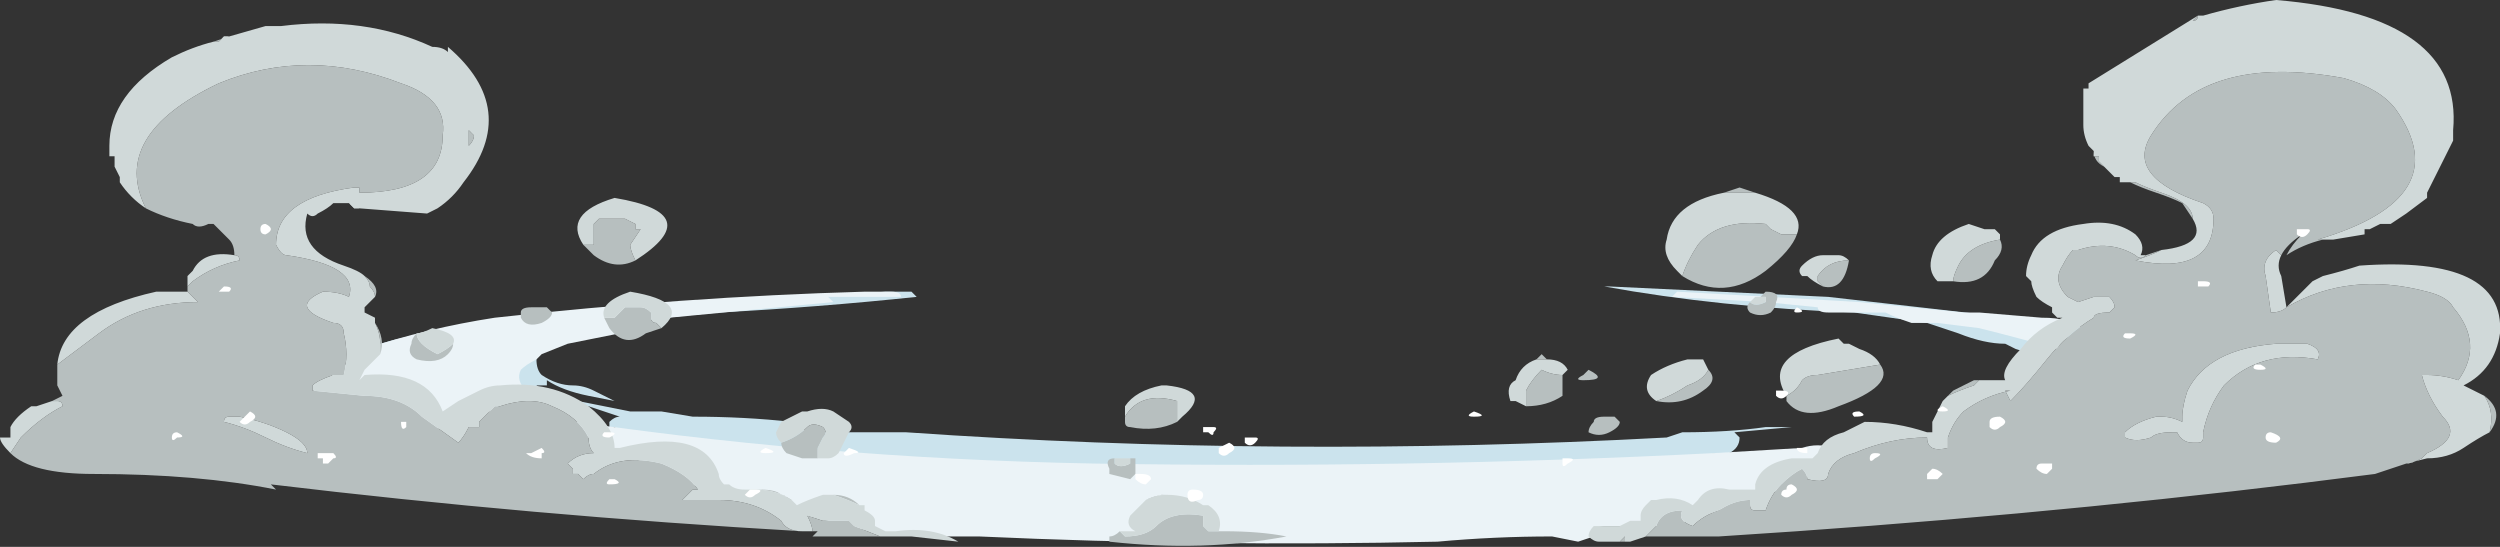 <?xml version="1.0" encoding="UTF-8" standalone="no"?>
<svg xmlns:ffdec="https://www.free-decompiler.com/flash" xmlns:xlink="http://www.w3.org/1999/xlink" ffdec:objectType="shape" height="5.25px" width="24.0px" xmlns="http://www.w3.org/2000/svg">
  <rect width="100%" height="100%" fill="#333333" stroke="none"/>
  <g transform="matrix(1.0, 0.0, 0.0, 1.0, 12.3, 4.35)">
    <path d="M3.7 -0.15 L3.85 -0.2 Q4.3 -0.2 4.65 -0.25 L4.9 -0.25 4.35 -0.2 4.4 -0.15 Q4.4 -0.05 4.3 0.0 4.1 0.0 3.85 0.05 L2.9 0.5 -0.55 0.65 -0.95 0.65 Q-1.45 0.65 -1.95 0.65 L-5.5 -0.05 -5.95 -0.1 -6.25 -0.1 -6.4 -0.25 -6.45 -0.25 -6.45 -0.3 Q-6.4 -0.35 -6.35 -0.35 L-6.65 -0.45 Q-6.8 -0.45 -6.75 -0.5 -6.5 -0.45 -6.25 -0.4 L-5.95 -0.4 -5.65 -0.35 Q-5.15 -0.35 -4.7 -0.3 L-4.55 -0.2 -3.6 -0.2 Q0.0 0.05 3.7 -0.15 M3.15 -1.6 Q4.2 -1.55 5.25 -1.5 L7.45 -1.25 Q7.6 -1.25 7.7 -1.2 L7.45 -1.05 Q7.35 -0.9 7.05 -1.0 L6.95 -1.05 Q6.75 -1.05 6.5 -1.15 L6.2 -1.25 Q5.85 -1.3 5.5 -1.35 4.2 -1.4 3.1 -1.6 L3.15 -1.6 M-7.15 -0.95 L-7.15 -0.9 Q-7.15 -0.8 -7.1 -0.75 -6.95 -0.65 -6.8 -0.65 -6.7 -0.65 -6.6 -0.6 L-6.4 -0.5 -6.65 -0.55 Q-6.9 -0.6 -7.05 -0.7 L-7.05 -0.65 -7.15 -0.65 -7.1 -0.6 -7.65 -0.6 Q-7.7 -0.6 -7.8 -0.65 L-8.65 -0.95 -8.65 -1.05 Q-8.15 -1.2 -7.6 -1.2 L-6.4 -1.3 -5.8 -1.4 -3.8 -1.55 -3.55 -1.55 -3.5 -1.5 Q-4.45 -1.4 -5.4 -1.35 -6.0 -1.3 -6.6 -1.2 L-7.15 -0.95" fill="#cbe3ed" fill-rule="evenodd" stroke="none"/>
    <path d="M3.6 -1.5 L3.75 -1.5 3.8 -1.55 Q4.7 -1.5 5.55 -1.45 L6.55 -1.35 6.7 -1.35 7.3 -1.3 Q7.6 -1.3 7.55 -1.2 L7.45 -1.0 Q7.1 -1.1 6.7 -1.2 L6.3 -1.25 6.05 -1.25 Q5.9 -1.3 5.8 -1.35 L5.25 -1.35 Q5.15 -1.35 5.15 -1.4 L4.65 -1.45 3.75 -1.5 3.6 -1.5 M5.3 -0.05 L5.25 0.1 4.95 0.3 3.75 0.7 Q3.4 0.7 3.05 0.7 L3.3 0.75 Q3.15 0.8 3.0 0.8 L2.85 0.85 2.6 0.8 Q2.05 0.8 1.5 0.85 -0.7 0.9 -2.9 0.8 L-3.45 0.8 -3.95 0.75 -5.55 0.35 -7.1 -0.35 Q-4.5 0.05 -1.8 0.1 1.2 0.15 4.15 0.0 L5.0 -0.05 Q5.15 -0.1 5.3 -0.05 M1.75 0.55 L1.75 0.55 M-9.35 -0.55 L-8.8 -1.0 Q-8.2 -1.2 -7.55 -1.3 -5.75 -1.5 -4.0 -1.55 L-3.75 -1.55 Q-3.65 -1.55 -3.65 -1.5 L-4.35 -1.5 -4.3 -1.45 -6.4 -1.25 -6.35 -1.15 Q-6.6 -1.1 -6.85 -1.05 L-7.1 -0.95 -7.15 -0.9 Q-7.25 -0.85 -7.3 -0.8 -7.35 -0.7 -7.25 -0.6 L-7.95 -0.2 -9.35 -0.55" fill="#ebf3f7" fill-rule="evenodd" stroke="none"/>
    <path d="M8.8 -4.2 L8.85 -4.2 8.8 -4.2 Q8.8 -4.15 8.75 -4.15 L8.8 -4.2 8.8 -4.2 M11.0 -2.5 L11.0 -2.45 11.0 -2.5 M10.05 -2.05 L10.0 -2.05 Q9.8 -2.0 9.65 -1.9 9.7 -2.0 9.8 -2.1 9.65 -2.0 9.6 -1.9 L9.55 -1.95 Q9.4 -1.85 9.45 -1.7 L9.5 -1.35 Q9.6 -1.35 9.65 -1.4 10.25 -1.75 11.0 -1.55 11.2 -1.5 11.25 -1.4 11.55 -1.05 11.3 -0.7 11.15 -0.75 11.0 -0.75 L10.95 -0.75 Q11.0 -0.55 11.15 -0.35 11.35 -0.15 11.0 0.0 L10.95 0.05 Q10.85 0.1 10.8 0.1 L10.5 0.2 Q7.8 0.55 4.95 0.75 L4.2 0.8 Q4.0 0.8 3.7 0.8 L3.5 0.8 3.6 0.7 Q3.65 0.55 3.85 0.55 3.8 0.65 3.95 0.7 4.05 0.6 4.2 0.55 4.35 0.45 4.5 0.45 L4.5 0.5 Q4.5 0.55 4.55 0.55 L4.65 0.55 Q4.7 0.4 4.8 0.3 4.9 0.2 5.0 0.15 5.05 0.2 5.05 0.25 5.25 0.3 5.25 0.2 5.3 0.05 5.5 0.0 5.85 -0.15 6.2 -0.15 6.2 0.0 6.4 -0.05 6.4 -0.1 6.4 -0.15 6.45 -0.3 6.55 -0.4 6.75 -0.55 7.0 -0.6 L6.95 -0.6 7.0 -0.5 Q7.15 -0.65 7.35 -0.9 7.55 -1.15 7.8 -1.3 7.8 -1.35 7.95 -1.35 L8.0 -1.4 Q8.0 -1.45 7.95 -1.5 7.9 -1.5 7.8 -1.5 L7.65 -1.45 7.55 -1.5 Q7.4 -1.65 7.5 -1.8 7.55 -1.9 7.6 -1.95 L7.65 -1.95 Q7.95 -2.05 8.2 -1.9 8.25 -1.85 8.3 -1.9 L8.3 -1.9 8.45 -1.95 Q8.35 -1.9 8.2 -1.85 8.95 -1.7 8.95 -2.25 8.95 -2.35 8.85 -2.4 8.1 -2.65 8.35 -3.05 8.85 -3.85 10.2 -3.6 10.55 -3.5 10.7 -3.3 11.3 -2.45 9.95 -2.05 L10.05 -2.05 M11.55 -0.55 Q11.75 -0.4 11.6 -0.2 11.65 -0.4 11.55 -0.55 M3.35 0.85 L3.15 0.85 3.25 0.85 3.3 0.8 3.3 0.85 3.35 0.85 M6.35 -0.5 L6.45 -0.6 Q6.55 -0.65 6.65 -0.7 6.8 -0.7 6.9 -0.7 L6.7 -0.7 6.65 -0.65 Q6.5 -0.6 6.4 -0.55 L6.35 -0.5 M7.45 -1.3 L7.4 -1.35 7.4 -1.35 7.45 -1.3 M8.75 -2.25 L8.65 -2.4 Q8.55 -2.45 8.4 -2.5 8.25 -2.55 8.15 -2.6 L8.2 -2.6 Q8.3 -2.55 8.45 -2.5 8.75 -2.4 8.75 -2.25 M7.9 -2.75 Q7.8 -2.8 7.8 -2.9 L7.8 -2.85 7.85 -2.85 7.85 -2.8 7.9 -2.75 M4.55 -2.5 L4.25 -2.5 4.4 -2.55 4.55 -2.5 M3.85 -1.7 Q3.9 -1.85 4.0 -2.0 4.2 -2.25 4.65 -2.2 L4.7 -2.15 4.8 -2.1 Q4.85 -2.1 4.95 -2.1 4.9 -1.95 4.65 -1.75 4.25 -1.45 3.85 -1.7 M2.45 -0.9 L2.5 -0.95 2.55 -0.9 2.45 -0.9 M2.75 -0.8 L2.7 -0.75 Q2.7 -0.6 2.7 -0.55 2.55 -0.45 2.35 -0.45 2.35 -0.55 2.35 -0.6 2.4 -0.7 2.5 -0.8 2.6 -0.75 2.7 -0.75 L2.75 -0.8 M4.5 -1.45 Q4.55 -1.4 4.65 -1.45 L4.65 -1.5 4.6 -1.5 4.65 -1.55 Q4.8 -1.55 4.75 -1.45 4.75 -1.4 4.7 -1.35 4.6 -1.3 4.5 -1.35 4.45 -1.4 4.5 -1.45 M2.95 -0.8 Q3.15 -0.7 2.9 -0.7 2.8 -0.7 2.9 -0.75 L2.95 -0.8 M3.0 -0.3 Q3.0 -0.35 3.1 -0.35 L3.2 -0.35 3.25 -0.3 Q3.25 -0.25 3.15 -0.2 3.05 -0.15 2.95 -0.2 2.95 -0.25 3.0 -0.3 M4.1 -0.8 Q4.2 -0.7 4.05 -0.6 3.85 -0.45 3.6 -0.5 3.75 -0.55 3.9 -0.65 4.05 -0.7 4.1 -0.8 M5.45 -1.85 Q5.4 -1.55 5.2 -1.6 L5.15 -1.65 5.15 -1.7 Q5.25 -1.85 5.45 -1.85 M6.45 -1.65 Q6.45 -1.7 6.5 -1.8 6.6 -2.0 6.9 -2.05 6.95 -1.95 6.85 -1.85 6.75 -1.6 6.45 -1.65 M5.75 -0.85 Q5.9 -0.65 5.35 -0.45 5.0 -0.3 4.85 -0.5 L4.85 -0.55 Q4.95 -0.6 5.0 -0.7 5.05 -0.75 5.15 -0.75 L5.75 -0.85 M8.65 -0.3 Q8.55 -0.35 8.45 -0.35 L8.4 -0.35 Q8.2 -0.3 8.1 -0.2 L8.1 -0.15 Q8.2 -0.1 8.35 -0.15 8.4 -0.2 8.55 -0.2 L8.6 -0.2 Q8.65 -0.1 8.75 -0.1 L8.8 -0.1 Q8.85 -0.1 8.85 -0.15 L8.85 -0.2 Q8.9 -0.45 9.05 -0.65 9.4 -1.0 9.95 -0.9 10.0 -1.0 9.85 -1.05 9.7 -1.05 9.55 -1.05 8.9 -1.0 8.7 -0.6 8.65 -0.45 8.65 -0.35 L8.65 -0.3 M10.95 -3.35 L10.95 -3.35 M-10.25 -3.95 L-10.1 -4.0 -10.15 -4.0 -10.2 -3.95 -10.25 -3.95 M-8.85 -2.35 L-8.95 -2.4 -8.9 -2.35 -8.85 -2.35 M-8.8 -1.7 Q-8.65 -1.6 -8.7 -1.5 -8.7 -1.55 -8.75 -1.6 -8.75 -1.65 -8.8 -1.7 M-8.7 -1.25 Q-8.6 -1.1 -8.65 -0.95 L-8.65 -1.05 Q-8.65 -1.15 -8.7 -1.25 M-5.35 0.3 L-5.3 0.3 -5.35 0.3 M-5.05 0.35 L-5.0 0.35 Q-4.85 0.35 -4.8 0.4 -4.75 0.4 -4.75 0.45 L-4.7 0.45 Q-4.85 0.35 -5.05 0.35 M-4.3 0.4 Q-4.15 0.4 -4.05 0.5 -4.15 0.45 -4.3 0.4 M-3.85 0.8 Q-4.15 0.8 -4.4 0.8 L-4.5 0.8 -4.45 0.75 -4.5 0.75 Q-4.5 0.7 -4.55 0.6 L-4.4 0.65 -4.15 0.65 -4.1 0.7 -3.85 0.8 M-4.6 0.75 Q-7.2 0.6 -9.7 0.3 L-9.65 0.35 Q-10.4 0.2 -11.4 0.2 -12.0 0.2 -12.2 0.0 L-12.1 -0.15 Q-11.9 -0.35 -11.7 -0.45 -11.7 -0.5 -11.75 -0.5 L-11.8 -0.5 -11.7 -0.55 -11.75 -0.65 -11.75 -0.85 Q-11.55 -1.0 -11.35 -1.15 -10.95 -1.45 -10.4 -1.45 -10.45 -1.5 -10.5 -1.55 L-10.5 -1.6 -10.45 -1.65 Q-10.25 -1.8 -10.0 -1.85 -10.0 -1.9 -10.05 -1.9 -10.05 -2.0 -10.1 -2.05 -10.2 -2.15 -10.25 -2.2 L-10.3 -2.2 Q-10.4 -2.15 -10.45 -2.2 -10.7 -2.25 -10.9 -2.35 -11.25 -3.05 -10.2 -3.55 -9.35 -3.9 -8.45 -3.55 -8.0 -3.4 -8.05 -3.05 -8.05 -2.5 -8.85 -2.5 L-8.85 -2.55 -8.9 -2.55 Q-9.65 -2.45 -9.65 -2.0 -9.6 -1.9 -9.55 -1.9 -8.85 -1.8 -8.95 -1.5 -9.05 -1.55 -9.2 -1.55 -9.55 -1.4 -9.1 -1.25 -9.0 -1.25 -9.0 -1.15 -8.95 -0.95 -9.0 -0.75 L-9.1 -0.75 Q-9.25 -0.7 -9.3 -0.65 L-9.3 -0.6 -8.8 -0.55 Q-8.45 -0.55 -8.25 -0.35 L-7.9 -0.1 Q-7.85 -0.15 -7.8 -0.25 L-7.7 -0.25 -7.7 -0.3 -7.55 -0.45 -7.5 -0.45 Q-7.2 -0.55 -7.0 -0.45 -6.75 -0.35 -6.65 -0.15 -6.65 -0.05 -6.6 0.0 -6.75 0.0 -6.85 0.1 L-6.8 0.15 -6.8 0.2 -6.75 0.2 -6.7 0.25 Q-6.65 0.2 -6.6 0.2 -6.35 0.0 -5.95 0.1 -5.7 0.2 -5.6 0.35 L-5.65 0.35 -5.75 0.45 -5.4 0.45 Q-5.05 0.45 -4.8 0.65 -4.75 0.75 -4.6 0.75 M-6.7 -2.0 L-6.6 -2.0 Q-6.6 -2.05 -6.6 -2.1 -6.6 -2.15 -6.6 -2.2 L-6.55 -2.25 -6.3 -2.25 -6.2 -2.2 -6.2 -2.15 -6.15 -2.15 -6.25 -2.0 Q-6.25 -1.95 -6.2 -1.85 -6.4 -1.75 -6.6 -1.9 -6.65 -1.95 -6.7 -2.0 M-10.0 -0.35 L-10.1 -0.35 Q-10.15 -0.35 -10.15 -0.3 -9.95 -0.25 -9.75 -0.15 -9.55 -0.05 -9.35 0.0 -9.35 -0.1 -9.55 -0.2 -9.75 -0.3 -10.0 -0.35 M-7.8 -3.1 L-7.75 -3.05 Q-7.75 -3.0 -7.8 -2.95 L-7.8 -3.1 M-7.95 -1.05 Q-7.95 -1.0 -8.0 -0.95 -8.1 -0.85 -8.3 -0.9 -8.4 -0.95 -8.35 -1.05 -8.35 -1.1 -8.3 -1.15 -8.3 -1.1 -8.25 -1.05 -8.2 -1.0 -8.1 -0.95 -8.0 -1.0 -7.95 -1.05 M-7.2 -1.4 L-7.05 -1.4 -7.0 -1.35 Q-7.0 -1.3 -7.1 -1.25 -7.25 -1.2 -7.3 -1.3 L-7.3 -1.35 Q-7.3 -1.4 -7.2 -1.4 M-6.5 -1.3 L-6.4 -1.3 -6.3 -1.4 -6.15 -1.4 Q-6.1 -1.4 -6.05 -1.35 L-6.05 -1.3 Q-6.05 -1.25 -6.0 -1.25 L-5.95 -1.2 -6.1 -1.15 Q-6.3 -1.0 -6.45 -1.2 L-6.5 -1.3 M-4.45 0.05 L-4.6 0.05 -4.75 0.0 Q-4.8 -0.05 -4.8 -0.1 -4.65 -0.15 -4.55 -0.25 -4.5 -0.3 -4.4 -0.25 -4.35 -0.2 -4.4 -0.15 L-4.45 -0.05 -4.45 0.05 M-1.5 -0.3 L-1.5 -0.35 Q-1.35 -0.6 -1.0 -0.5 L-1.0 -0.3 Q-1.2 -0.2 -1.45 -0.25 -1.5 -0.25 -1.5 -0.3 M-0.55 0.75 Q-0.2 0.75 0.05 0.8 -0.75 0.95 -1.65 0.85 L-1.65 0.8 Q-1.6 0.8 -1.55 0.75 L-1.5 0.8 Q-1.3 0.8 -1.2 0.7 -1.05 0.55 -0.75 0.6 L-0.75 0.7 -0.7 0.75 -0.55 0.75 M-1.3 0.45 L-1.15 0.4 -1.1 0.4 Q-1.2 0.4 -1.3 0.45 M-1.5 0.05 Q-1.45 0.05 -1.4 0.05 L-1.4 0.2 -1.45 0.25 -1.65 0.2 -1.65 0.15 Q-1.7 0.05 -1.6 0.05 L-1.6 0.1 Q-1.55 0.15 -1.45 0.1 L-1.45 0.05 -1.5 0.05" fill="#b7bfbf" fill-rule="evenodd" stroke="none"/>
    <path d="M8.8 -4.2 L8.8 -4.2 8.75 -4.15 Q8.8 -4.15 8.8 -4.2 L8.85 -4.2 Q9.2 -4.3 9.55 -4.35 11.35 -4.2 11.25 -3.1 L11.25 -3.0 11.0 -2.5 11.0 -2.45 10.8 -2.3 10.65 -2.2 10.55 -2.2 10.45 -2.15 10.4 -2.15 10.4 -2.1 10.1 -2.05 10.05 -2.05 9.95 -2.05 Q11.3 -2.45 10.7 -3.3 10.55 -3.5 10.2 -3.6 8.85 -3.85 8.35 -3.05 8.1 -2.65 8.85 -2.4 8.95 -2.35 8.95 -2.25 8.95 -1.7 8.2 -1.85 8.35 -1.9 8.45 -1.95 8.9 -2.0 8.75 -2.25 8.75 -2.4 8.45 -2.5 8.3 -2.55 8.2 -2.6 L8.15 -2.6 8.05 -2.6 8.05 -2.65 8.0 -2.65 7.9 -2.75 7.85 -2.8 7.85 -2.85 7.8 -2.85 7.8 -2.9 7.75 -2.95 Q7.7 -3.05 7.7 -3.15 7.7 -3.25 7.7 -3.35 L7.7 -3.5 7.75 -3.5 7.75 -3.55 8.8 -4.2 M9.6 -1.9 Q9.55 -1.8 9.6 -1.7 L9.65 -1.4 9.9 -1.65 10.0 -1.7 Q10.2 -1.75 10.35 -1.8 11.75 -1.9 11.7 -1.15 11.65 -0.8 11.35 -0.65 L11.55 -0.55 Q11.65 -0.4 11.6 -0.2 11.5 -0.15 11.35 -0.05 11.2 0.05 11.0 0.05 L10.8 0.1 Q10.85 0.1 10.95 0.05 L11.0 0.0 Q11.35 -0.15 11.15 -0.35 11.0 -0.55 10.95 -0.75 L11.0 -0.75 Q11.15 -0.75 11.3 -0.7 11.55 -1.05 11.25 -1.4 11.2 -1.5 11.0 -1.55 10.25 -1.75 9.65 -1.4 9.6 -1.35 9.5 -1.35 L9.45 -1.7 Q9.4 -1.85 9.55 -1.95 L9.6 -1.9 M3.5 0.8 L3.35 0.85 3.3 0.85 3.3 0.8 3.25 0.85 3.15 0.85 3.05 0.85 Q3.0 0.85 2.95 0.8 2.95 0.75 3.0 0.7 L3.05 0.7 3.25 0.7 3.35 0.65 Q3.4 0.65 3.45 0.65 L3.45 0.6 Q3.45 0.55 3.5 0.5 L3.55 0.45 3.6 0.45 Q3.8 0.4 3.95 0.5 L4.0 0.45 Q4.1 0.3 4.3 0.35 L4.55 0.35 4.55 0.3 Q4.6 0.1 4.9 0.05 L5.1 0.05 5.15 0.0 Q5.2 -0.15 5.4 -0.2 5.5 -0.25 5.6 -0.3 5.9 -0.3 6.2 -0.2 L6.25 -0.2 6.25 -0.3 6.35 -0.5 6.4 -0.55 Q6.5 -0.6 6.65 -0.65 L6.7 -0.7 6.9 -0.7 6.95 -0.7 Q6.9 -0.8 7.1 -1.0 7.25 -1.2 7.5 -1.3 L7.45 -1.3 7.4 -1.35 7.4 -1.35 7.4 -1.4 Q7.3 -1.45 7.25 -1.5 7.2 -1.6 7.2 -1.65 L7.15 -1.7 Q7.15 -1.8 7.2 -1.9 7.3 -2.15 7.7 -2.2 8.0 -2.25 8.2 -2.1 8.3 -2.0 8.25 -1.9 L8.3 -1.9 8.3 -1.9 Q8.25 -1.85 8.2 -1.9 7.95 -2.05 7.65 -1.95 L7.6 -1.95 Q7.55 -1.9 7.5 -1.8 7.4 -1.65 7.55 -1.5 L7.65 -1.45 7.8 -1.5 Q7.9 -1.5 7.95 -1.5 8.0 -1.45 8.0 -1.4 L7.95 -1.35 Q7.8 -1.35 7.8 -1.3 7.55 -1.15 7.35 -0.9 7.15 -0.65 7.0 -0.5 L6.95 -0.6 7.0 -0.6 Q6.75 -0.55 6.55 -0.4 6.45 -0.3 6.4 -0.15 6.4 -0.1 6.4 -0.05 6.2 0.0 6.2 -0.15 5.85 -0.15 5.5 0.0 5.3 0.05 5.25 0.2 5.25 0.3 5.05 0.25 5.05 0.2 5.0 0.15 4.9 0.2 4.8 0.3 4.7 0.4 4.65 0.55 L4.55 0.55 Q4.5 0.55 4.5 0.5 L4.5 0.45 Q4.35 0.45 4.2 0.55 4.05 0.6 3.95 0.7 3.8 0.65 3.85 0.55 3.65 0.55 3.6 0.7 L3.5 0.8 M4.25 -2.5 L4.55 -2.5 Q5.05 -2.35 4.95 -2.1 4.85 -2.1 4.8 -2.1 L4.7 -2.15 4.65 -2.2 Q4.2 -2.25 4.0 -2.0 3.9 -1.85 3.85 -1.7 L3.8 -1.75 Q3.65 -1.9 3.7 -2.05 3.75 -2.4 4.25 -2.5 M2.35 -0.45 L2.25 -0.5 2.2 -0.5 Q2.15 -0.65 2.25 -0.7 2.3 -0.85 2.45 -0.9 L2.55 -0.9 Q2.7 -0.9 2.75 -0.8 L2.7 -0.75 Q2.6 -0.75 2.5 -0.8 2.4 -0.7 2.35 -0.6 2.35 -0.55 2.35 -0.45 M4.5 -1.45 L4.55 -1.5 4.6 -1.5 4.65 -1.5 4.65 -1.45 Q4.55 -1.4 4.5 -1.45 M3.6 -0.5 Q3.45 -0.6 3.55 -0.75 3.7 -0.85 3.9 -0.9 L4.05 -0.9 4.1 -0.8 Q4.05 -0.7 3.9 -0.65 3.75 -0.55 3.6 -0.5 M5.2 -1.6 Q5.1 -1.65 5.05 -1.7 L5.0 -1.7 Q4.95 -1.75 5.0 -1.8 5.1 -1.9 5.2 -1.9 L5.35 -1.9 Q5.4 -1.9 5.45 -1.85 5.25 -1.85 5.15 -1.7 L5.15 -1.65 5.2 -1.6 M6.45 -1.65 L6.3 -1.65 Q6.2 -1.75 6.25 -1.9 6.3 -2.1 6.6 -2.2 L6.75 -2.15 6.85 -2.15 6.9 -2.1 6.9 -2.05 Q6.6 -2.0 6.5 -1.8 6.45 -1.7 6.45 -1.65 M4.85 -0.55 Q4.6 -0.95 5.35 -1.1 L5.4 -1.05 5.45 -1.05 5.55 -1.0 Q5.7 -0.95 5.75 -0.85 L5.15 -0.75 Q5.05 -0.75 5.0 -0.7 4.95 -0.6 4.85 -0.55 M8.65 -0.3 L8.65 -0.35 Q8.65 -0.45 8.7 -0.6 8.9 -1.0 9.55 -1.05 9.7 -1.05 9.85 -1.05 10.0 -1.0 9.95 -0.9 9.4 -1.0 9.05 -0.65 8.9 -0.45 8.85 -0.2 L8.85 -0.15 Q8.85 -0.1 8.8 -0.1 L8.75 -0.1 Q8.65 -0.1 8.6 -0.2 L8.55 -0.2 Q8.4 -0.2 8.35 -0.15 8.2 -0.1 8.1 -0.15 L8.1 -0.2 Q8.2 -0.3 8.4 -0.35 L8.45 -0.35 Q8.55 -0.35 8.65 -0.3 M10.95 -3.35 L10.95 -3.35 M-10.25 -3.95 L-10.2 -3.95 -10.15 -4.0 -10.1 -4.0 -9.75 -4.1 -9.6 -4.1 Q-8.8 -4.2 -8.15 -3.9 -8.05 -3.9 -8.0 -3.85 L-8.0 -3.9 Q-7.3 -3.3 -7.85 -2.6 -7.95 -2.45 -8.1 -2.35 L-8.2 -2.3 -8.85 -2.35 -8.9 -2.35 -8.95 -2.4 -9.1 -2.4 Q-9.15 -2.35 -9.25 -2.3 -9.3 -2.25 -9.35 -2.3 -9.45 -1.95 -9.0 -1.8 -8.85 -1.75 -8.8 -1.7 -8.75 -1.65 -8.75 -1.6 -8.7 -1.55 -8.7 -1.5 -8.75 -1.45 -8.8 -1.4 L-8.8 -1.35 -8.7 -1.3 -8.7 -1.25 Q-8.65 -1.15 -8.65 -1.05 L-8.65 -0.95 -8.8 -0.8 -8.85 -0.7 -8.8 -0.75 Q-8.2 -0.8 -8.05 -0.4 L-7.9 -0.5 -7.7 -0.6 Q-7.6 -0.65 -7.5 -0.65 -7.0 -0.7 -6.65 -0.45 -6.4 -0.25 -6.4 -0.05 L-6.35 -0.05 Q-5.55 -0.25 -5.4 0.2 -5.4 0.25 -5.35 0.3 L-5.3 0.3 Q-5.25 0.35 -5.15 0.35 -5.1 0.35 -5.05 0.35 -4.85 0.35 -4.7 0.45 L-4.65 0.5 Q-4.55 0.45 -4.4 0.4 L-4.3 0.4 Q-4.15 0.45 -4.05 0.5 L-4.0 0.5 -4.0 0.55 Q-3.9 0.6 -3.9 0.65 L-3.9 0.7 -3.8 0.75 -3.7 0.75 Q-3.35 0.7 -3.1 0.85 L-3.55 0.8 -3.85 0.8 -4.1 0.7 -4.15 0.65 -4.4 0.65 -4.55 0.6 Q-4.5 0.7 -4.5 0.75 L-4.6 0.75 Q-4.75 0.75 -4.8 0.65 -5.05 0.45 -5.4 0.45 L-5.75 0.45 -5.65 0.35 -5.6 0.35 Q-5.7 0.2 -5.95 0.1 -6.35 0.0 -6.6 0.2 -6.65 0.2 -6.7 0.25 L-6.75 0.2 -6.8 0.2 -6.8 0.15 -6.85 0.1 Q-6.75 0.0 -6.6 0.0 -6.65 -0.05 -6.65 -0.15 -6.75 -0.35 -7.0 -0.45 -7.2 -0.55 -7.5 -0.45 L-7.55 -0.45 -7.7 -0.3 -7.7 -0.25 -7.8 -0.25 Q-7.85 -0.15 -7.9 -0.1 L-8.25 -0.35 Q-8.45 -0.55 -8.8 -0.55 L-9.3 -0.6 -9.3 -0.65 Q-9.25 -0.7 -9.1 -0.75 L-9.0 -0.75 Q-8.95 -0.95 -9.0 -1.15 -9.0 -1.25 -9.1 -1.25 -9.55 -1.4 -9.2 -1.55 -9.05 -1.55 -8.95 -1.5 -8.85 -1.8 -9.55 -1.9 -9.6 -1.9 -9.65 -2.0 -9.65 -2.45 -8.9 -2.55 L-8.85 -2.55 -8.85 -2.5 Q-8.05 -2.5 -8.05 -3.05 -8.0 -3.4 -8.45 -3.55 -9.35 -3.9 -10.2 -3.55 -11.25 -3.05 -10.9 -2.35 -11.05 -2.45 -11.15 -2.6 L-11.15 -2.65 -11.2 -2.75 -11.2 -2.85 -11.25 -2.85 -11.25 -2.95 Q-11.25 -3.45 -10.65 -3.8 -10.45 -3.9 -10.25 -3.95 M-12.2 0.0 Q-12.3 -0.1 -12.3 -0.15 L-12.2 -0.15 -12.2 -0.25 Q-12.15 -0.35 -12.0 -0.45 L-11.95 -0.45 -11.8 -0.5 -11.75 -0.5 Q-11.7 -0.5 -11.7 -0.45 -11.9 -0.35 -12.1 -0.15 L-12.2 0.0 M-11.75 -0.85 Q-11.7 -1.35 -10.8 -1.55 L-10.5 -1.55 Q-10.45 -1.5 -10.4 -1.45 -10.95 -1.45 -11.35 -1.15 -11.55 -1.0 -11.75 -0.85 M-10.5 -1.6 L-10.5 -1.7 -10.45 -1.75 Q-10.35 -1.95 -10.05 -1.9 -10.0 -1.9 -10.0 -1.85 -10.25 -1.8 -10.45 -1.65 L-10.5 -1.6 M-10.0 -0.35 Q-9.75 -0.3 -9.55 -0.2 -9.35 -0.1 -9.35 0.0 -9.55 -0.05 -9.75 -0.15 -9.95 -0.25 -10.15 -0.3 -10.15 -0.35 -10.1 -0.35 L-10.0 -0.35 M-6.2 -1.85 Q-6.25 -1.95 -6.25 -2.0 L-6.15 -2.15 -6.2 -2.15 -6.2 -2.2 -6.3 -2.25 -6.55 -2.25 -6.6 -2.2 Q-6.6 -2.15 -6.6 -2.1 -6.6 -2.05 -6.6 -2.0 L-6.7 -2.0 Q-6.9 -2.3 -6.4 -2.45 -5.5 -2.3 -6.2 -1.85 M-7.8 -3.1 L-7.8 -2.95 Q-7.75 -3.0 -7.75 -3.05 L-7.8 -3.1 M-8.3 -1.15 Q-8.25 -1.15 -8.15 -1.2 -7.9 -1.15 -7.95 -1.05 -8.0 -1.0 -8.1 -0.95 -8.2 -1.0 -8.25 -1.05 -8.3 -1.1 -8.3 -1.15 M-5.95 -1.2 L-6.0 -1.25 Q-6.05 -1.25 -6.05 -1.3 L-6.05 -1.35 Q-6.1 -1.4 -6.15 -1.4 L-6.3 -1.4 -6.4 -1.3 -6.5 -1.3 Q-6.55 -1.45 -6.25 -1.55 -5.65 -1.45 -5.95 -1.2 M-4.8 -0.1 Q-4.85 -0.15 -4.85 -0.2 L-4.8 -0.3 -4.6 -0.4 -4.55 -0.4 Q-4.4 -0.45 -4.3 -0.4 L-4.15 -0.3 Q-4.1 -0.25 -4.15 -0.2 -4.2 -0.1 -4.25 0.0 -4.3 0.05 -4.35 0.05 L-4.45 0.05 -4.45 -0.05 -4.4 -0.15 Q-4.35 -0.2 -4.4 -0.25 -4.5 -0.3 -4.55 -0.25 -4.65 -0.15 -4.8 -0.1 M-1.5 -0.3 Q-1.5 -0.35 -1.5 -0.4 L-1.5 -0.45 Q-1.4 -0.6 -1.15 -0.65 L-1.1 -0.65 Q-0.65 -0.6 -0.95 -0.35 L-1.0 -0.3 -1.0 -0.5 Q-1.35 -0.6 -1.5 -0.35 L-1.5 -0.3 M-1.1 0.4 Q-0.9 0.4 -0.75 0.5 L-0.7 0.5 Q-0.55 0.6 -0.6 0.75 L-0.55 0.75 -0.7 0.75 -0.75 0.7 -0.75 0.6 Q-1.05 0.55 -1.2 0.7 -1.3 0.8 -1.5 0.8 L-1.55 0.75 -1.4 0.75 Q-1.5 0.7 -1.45 0.6 -1.4 0.55 -1.3 0.45 -1.2 0.4 -1.1 0.4 M-1.6 0.05 L-1.5 0.05 -1.45 0.05 -1.45 0.1 Q-1.55 0.15 -1.6 0.1 L-1.6 0.05" fill="#d0d9d9" fill-rule="evenodd" stroke="none"/>
    <path d="M1.85 -0.35 Q1.75 -0.35 1.85 -0.4 2.0 -0.35 1.85 -0.35 M4.95 -1.35 Q4.9 -1.35 4.95 -1.4 5.05 -1.35 4.95 -1.35 M4.85 -0.55 Q4.8 -0.5 4.75 -0.55 L4.75 -0.6 4.8 -0.6 Q4.9 -0.6 4.85 -0.55 M5.05 -0.05 L5.05 0.0 Q4.95 0.0 4.95 -0.05 L5.05 -0.05 M5.5 -0.35 Q5.45 -0.4 5.55 -0.4 5.65 -0.35 5.5 -0.35 M6.9 -0.25 Q6.85 -0.2 6.8 -0.25 L6.8 -0.3 Q6.8 -0.35 6.9 -0.35 7.0 -0.3 6.9 -0.25 M6.35 -0.4 Q6.25 -0.4 6.35 -0.45 6.45 -0.4 6.35 -0.4 M8.8 -1.6 L8.8 -1.65 8.85 -1.65 Q8.95 -1.65 8.9 -1.6 L8.8 -1.6 M8.15 -1.1 Q8.05 -1.1 8.1 -1.15 L8.15 -1.15 Q8.25 -1.15 8.15 -1.1 M8.85 -0.6 Q8.95 -0.55 8.85 -0.6 8.75 -0.6 8.85 -0.6 M8.8 -0.55 Q8.95 -0.55 8.8 -0.55 8.7 -0.55 8.8 -0.55 M9.85 -2.1 Q9.8 -2.05 9.75 -2.1 L9.75 -2.15 Q9.8 -2.15 9.85 -2.15 9.9 -2.15 9.85 -2.1 M9.4 -0.8 Q9.3 -0.8 9.35 -0.85 L9.4 -0.85 Q9.5 -0.8 9.4 -0.8 M9.55 -0.1 Q9.45 -0.1 9.45 -0.15 9.45 -0.2 9.5 -0.2 9.65 -0.15 9.55 -0.1 M7.4 0.1 L7.4 0.15 7.35 0.2 Q7.3 0.2 7.25 0.15 7.25 0.1 7.3 0.1 7.35 0.1 7.4 0.1 M6.25 0.15 Q6.3 0.15 6.35 0.2 L6.3 0.25 6.2 0.25 6.2 0.2 6.25 0.15 M5.65 0.05 Q5.65 0.0 5.7 0.0 5.8 0.0 5.7 0.05 5.65 0.1 5.65 0.05 M4.9 0.3 Q5.0 0.35 4.9 0.4 4.85 0.45 4.8 0.4 4.8 0.35 4.85 0.35 4.85 0.3 4.9 0.3 M2.75 0.1 Q2.7 0.15 2.7 0.1 L2.7 0.05 2.75 0.05 Q2.85 0.05 2.75 0.1 M-9.75 -2.1 Q-9.8 -2.1 -9.8 -2.15 -9.85 -2.15 -9.8 -2.15 -9.8 -2.2 -9.75 -2.2 -9.65 -2.15 -9.75 -2.1 M-10.1 -1.55 L-10.2 -1.55 -10.15 -1.6 Q-10.05 -1.6 -10.1 -1.55 M-10.15 -0.95 Q-10.05 -0.9 -10.15 -0.95 -10.2 -0.95 -10.15 -0.95 M-10.6 -0.15 Q-10.65 -0.1 -10.65 -0.15 -10.7 -0.15 -10.65 -0.15 -10.65 -0.2 -10.6 -0.2 -10.5 -0.15 -10.6 -0.15 M-9.9 -0.3 Q-9.95 -0.25 -10.0 -0.3 L-9.9 -0.4 Q-9.8 -0.35 -9.9 -0.3 M-8.4 -0.3 L-8.4 -0.25 Q-8.45 -0.2 -8.45 -0.3 -8.5 -0.3 -8.45 -0.3 L-8.4 -0.3 M-7.1 -0.05 Q-7.05 0.0 -7.1 0.0 L-7.1 0.05 Q-7.2 0.05 -7.25 0.0 L-7.2 0.0 -7.1 -0.05 M-6.45 -0.15 Q-6.55 -0.15 -6.5 -0.2 L-6.45 -0.2 Q-6.35 -0.2 -6.45 -0.15 M-5.15 -0.35 Q-5.2 -0.35 -5.15 -0.35 -5.05 -0.3 -5.15 -0.35 M-4.95 0.0 Q-5.05 0.0 -4.95 -0.05 -4.8 0.0 -4.95 0.0 M-4.15 -0.05 Q-4.0 0.0 -4.1 0.0 -4.2 0.05 -4.2 0.0 L-4.15 -0.05 M-0.65 -0.25 Q-0.6 -0.25 -0.65 -0.2 -0.65 -0.15 -0.7 -0.2 L-0.75 -0.2 -0.75 -0.25 Q-0.7 -0.25 -0.65 -0.25 M-0.5 0.0 Q-0.55 0.05 -0.6 0.0 L-0.6 -0.05 -0.5 -0.1 Q-0.4 -0.05 -0.5 0.0 M-0.25 -0.1 Q-0.3 -0.05 -0.35 -0.1 L-0.35 -0.15 Q-0.3 -0.15 -0.25 -0.15 -0.2 -0.15 -0.25 -0.1 M-0.8 0.45 Q-0.9 0.5 -0.9 0.4 -0.9 0.35 -0.85 0.35 -0.75 0.35 -0.75 0.4 -0.75 0.45 -0.8 0.45 M-1.35 0.2 Q-1.25 0.2 -1.25 0.25 L-1.3 0.3 Q-1.35 0.3 -1.4 0.25 L-1.4 0.2 -1.35 0.2 M-6.45 0.3 Q-6.5 0.3 -6.45 0.25 L-6.4 0.25 Q-6.3 0.3 -6.45 0.3 M-5.05 0.4 Q-5.1 0.45 -5.15 0.4 L-5.1 0.35 -5.05 0.35 Q-4.95 0.35 -5.05 0.4 M-9.2 0.0 L-9.1 0.0 Q-9.05 0.05 -9.1 0.05 L-9.15 0.1 -9.2 0.1 -9.2 0.05 -9.25 0.05 -9.25 0.0 -9.2 0.0" fill="#ffffff" fill-rule="evenodd" stroke="none"/>
  </g>
</svg>
